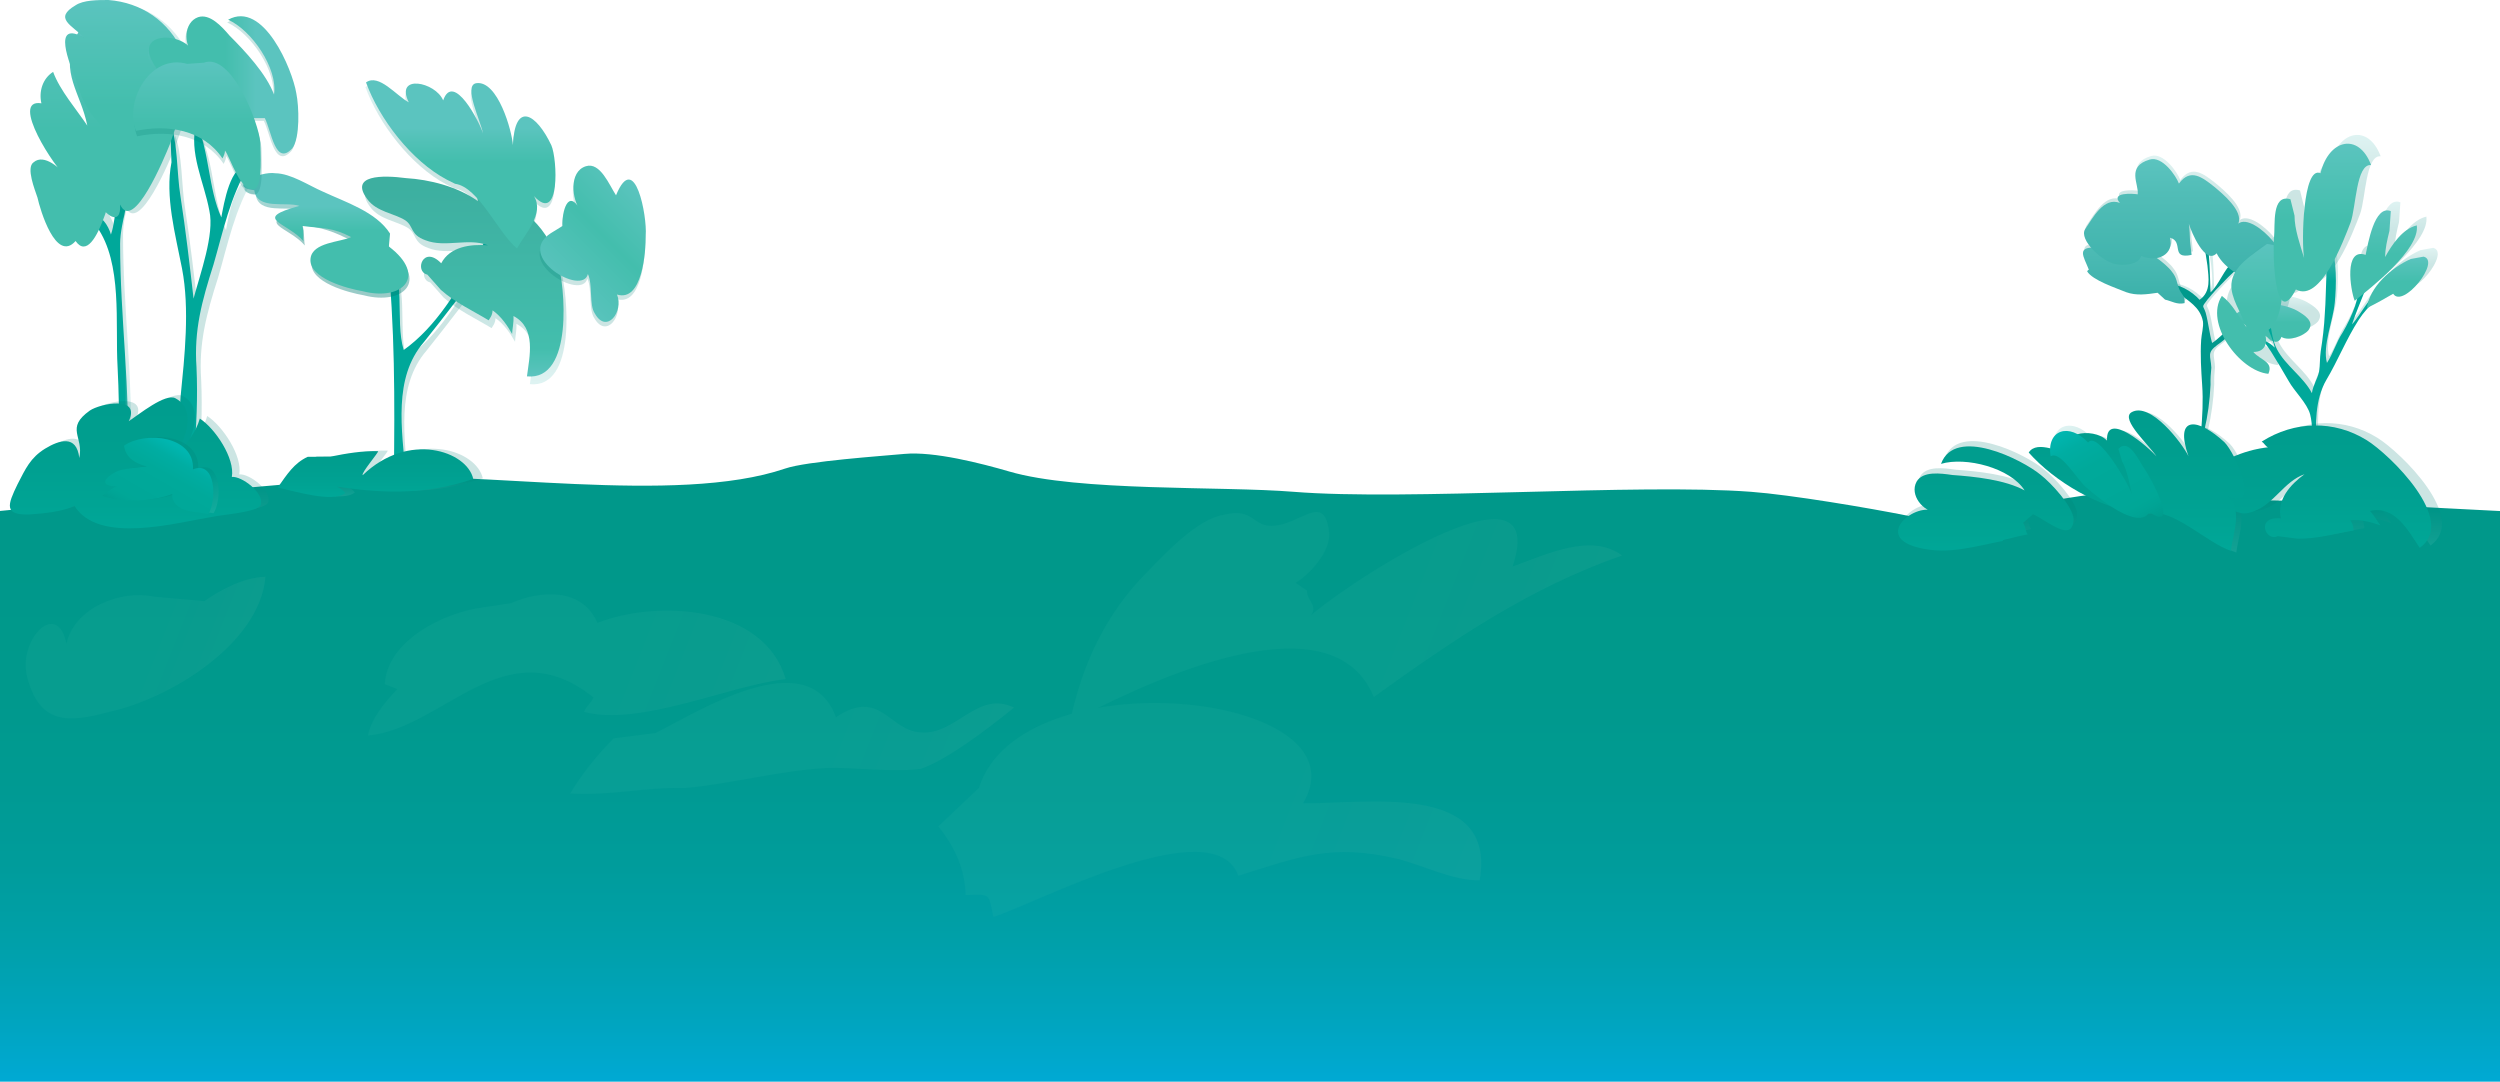 <?xml version="1.0" encoding="utf-8"?>
<!-- Generator: Adobe Illustrator 17.0.0, SVG Export Plug-In . SVG Version: 6.00 Build 0)  -->
<!DOCTYPE svg PUBLIC "-//W3C//DTD SVG 1.1//EN" "http://www.w3.org/Graphics/SVG/1.1/DTD/svg11.dtd">
<svg version="1.1" id="Layer_1" xmlns="http://www.w3.org/2000/svg" xmlns:xlink="http://www.w3.org/1999/xlink" x="0px" y="0px"
	 width="1280px" height="553.8px" viewBox="0 0 1280 553.8" enable-background="new 0 0 1280 553.8" xml:space="preserve">
<g>
	<g opacity="0.2">
		
			<linearGradient id="SVGID_1_" gradientUnits="userSpaceOnUse" x1="-707.864" y1="1423.476" x2="-549.868" y2="1423.476" gradientTransform="matrix(0.955 -0.296 0.296 0.955 422.206 -1324.946)">
			<stop  offset="0.615" style="stop-color:#007C74"/>
			<stop  offset="0.695" style="stop-color:#00867F"/>
			<stop  offset="0.852" style="stop-color:#34A39C"/>
			<stop  offset="1" style="stop-color:#5BC4BF"/>
		</linearGradient>
		<path fill="url(#SVGID_1_)" d="M199.6,133.4c8.1,75.3-0.5,154,4.9,229.2c9.6-6.6,6.7-47.7,6.4-60.1c0.6-18.1-0.6-36.5-1.8-54.9
			c-1.9-23.5-6.5-49.8,9.3-68.1c22.5-28.4,48.8-61.6,61.2-96.8c0.6-1.1,1.9-2.4,2.5-3.5c-29.3,29.6-41.1,80.7-74,104.3
			c-4.8-15.5,2.2-39.1-9.7-51.5"/>
	</g>
	<g>
		
			<linearGradient id="SVGID_2_" gradientUnits="userSpaceOnUse" x1="-707.931" y1="1418.898" x2="-549.935" y2="1418.898" gradientTransform="matrix(0.955 -0.296 0.296 0.955 422.206 -1324.946)">
			<stop  offset="0.866" style="stop-color:#00A89A"/>
			<stop  offset="0.928" style="stop-color:#2FB2A7"/>
			<stop  offset="1" style="stop-color:#5BC4BF"/>
		</linearGradient>
		<path fill="url(#SVGID_2_)" d="M198.2,129.1c8.1,75.3-0.5,154,4.9,229.2c9.6-6.6,6.7-47.7,6.4-60.1c0.6-18.1-0.6-36.5-1.8-54.9
			c-1.9-23.5-6.5-49.8,9.3-68.1c22.5-28.4,48.8-61.6,61.2-96.8c0.6-1.1,1.9-2.4,2.5-3.5c-29.3,29.6-41.1,80.7-74,104.3
			c-4.8-15.5,2.2-39.1-9.7-51.5"/>
	</g>
	<g opacity="0.2">
		
			<linearGradient id="SVGID_3_" gradientUnits="userSpaceOnUse" x1="-595.948" y1="1301.306" x2="-626.274" y2="1399.062" gradientTransform="matrix(0.955 -0.296 0.296 0.955 422.206 -1324.946)">
			<stop  offset="0.615" style="stop-color:#007C74"/>
			<stop  offset="0.695" style="stop-color:#00867F"/>
			<stop  offset="0.852" style="stop-color:#34A39C"/>
			<stop  offset="1" style="stop-color:#5BC4BF"/>
		</linearGradient>
		<path fill="url(#SVGID_3_)" d="M227.2,152.4c7.4,6.6,16.8,10.9,24.5,15.6c0.6-1.1,1.9-2.4,2-5.1c4.5,3.1,7.9,8.3,10,12.1
			c0.1-2.7,0.9-5.7,0.7-9.2c11.8,6.2,8.2,20.7,6.9,30.9c24,2.4,19.6-46.3,15.6-59.4c-5.8-18.8-21.5-31.8-41.1-34.6
			c0.5,1.6-0.1,2.7,0.4,4.3c-10.4-7.5-24.9-11.1-36.8-11.8c-12.1-1.6-29.1-1.7-19.9,10.7c4.7,6.6,13.9,7.3,19.5,10.9
			c4.5,3.1,2.3,7.3,10.3,10.2c10.2,4,21.9-1.4,32.1,2.6c-9.2-0.7-19.5,0.7-24,9.2c-9.3-9.6-13.9,4.3-7.1,5.8"/>
	</g>
	<g opacity="0.2">
		
			<linearGradient id="SVGID_4_" gradientUnits="userSpaceOnUse" x1="-609.15" y1="1334.048" x2="-583.607" y2="1251.708" gradientTransform="matrix(0.955 -0.296 0.296 0.955 422.206 -1324.946)">
			<stop  offset="0.615" style="stop-color:#007C74"/>
			<stop  offset="0.695" style="stop-color:#00867F"/>
			<stop  offset="0.852" style="stop-color:#34A39C"/>
			<stop  offset="1" style="stop-color:#5BC4BF"/>
		</linearGradient>
		<path fill="url(#SVGID_4_)" d="M228.5,94.4c-18.2-9.6-34.7-31.3-41.4-49.8c6.6-4.7,15.5,6.8,21.9,10.2c-7.3-14.7,13.7-10.5,17.6-1
			c5.2-15,18.7,11.2,20.4,16.9c-1-6-10.3-24.5-3.5-25.7c11.1-1.7,18.4,24.7,18.8,31.7c1-22.7,12-16.2,19.7,0.1
			c3.1,7.1,4.6,40.6-8.9,26c5.5,9-4.7,19.4-8.7,26.8c-9.6-7.8-19.6-31.5-31.7-33.1"/>
	</g>
	<g opacity="0.4">
		<linearGradient id="SVGID_5_" gradientUnits="userSpaceOnUse" x1="167.425" y1="152.481" x2="167.425" y2="90.787">
			<stop  offset="0.615" style="stop-color:#007C74"/>
			<stop  offset="0.695" style="stop-color:#00867F"/>
			<stop  offset="0.852" style="stop-color:#34A39C"/>
			<stop  offset="1" style="stop-color:#5BC4BF"/>
		</linearGradient>
		<path fill="url(#SVGID_5_)" d="M197.5,119.5c-7.1-11.2-20-13.8-31.5-19.2c-7.2-3.1-16.3-9.3-24.4-9.4c-7.5-1.2-25.5,7-10.7,8.7
			c1.4,10.3,16.1,5.7,23.1,8c-24.7,6.8-6.4,8.2,2.1,18.1c-0.5-1.6-0.2-7.1-1.2-10.4c10.2,1.3,15.9,3.1,25.5,8.2
			c-5.5,2.6-19.8,2.6-20.8,10.9c-1.3,10.2,19.1,15.5,26.7,16.8c20.4,5.3,33.4-7.7,13.4-22.9"/>
	</g>
	<g>
		
			<linearGradient id="SVGID_6_" gradientUnits="userSpaceOnUse" x1="-681.02" y1="1333.236" x2="-662.742" y2="1274.313" gradientTransform="matrix(0.955 -0.296 0.296 0.955 422.206 -1324.946)">
			<stop  offset="0.513" style="stop-color:#43BEAD"/>
			<stop  offset="0.651" style="stop-color:#53C2B8"/>
			<stop  offset="0.714" style="stop-color:#5BC4BF"/>
		</linearGradient>
		<path fill="url(#SVGID_6_)" d="M199.7,119.6c-7.1-11.2-22.9-16.1-34.4-21.5c-7.2-3.1-16.3-9.3-24.4-9.4c-7.5-1.2-25.5,7-10.7,8.7
			c1.4,10.3,16.1,5.7,23.1,8c-24.7,6.8-6.4,8.2,2.1,18.1c-0.5-1.6,0.4-4.6-0.6-7.8c10.2,1.3,15.4,0.6,25,5.7
			c-5.5,2.6-19.8,2.6-20.8,10.9c-1.3,10.2,19.1,15.5,26.7,16.8c20.4,5.3,33.4-7.7,13.4-22.9"/>
	</g>
	<g>
		
			<linearGradient id="SVGID_7_" gradientUnits="userSpaceOnUse" x1="-596.271" y1="1297.084" x2="-626.596" y2="1394.84" gradientTransform="matrix(0.955 -0.296 0.296 0.955 422.206 -1324.946)">
			<stop  offset="4.061703e-02" style="stop-color:#3DAFA0"/>
			<stop  offset="0.86" style="stop-color:#43BEAD"/>
			<stop  offset="0.956" style="stop-color:#53C2B8"/>
			<stop  offset="1" style="stop-color:#5BC4BF"/>
		</linearGradient>
		<path fill="url(#SVGID_7_)" d="M225.7,148.4c7.4,6.6,16.8,10.9,24.5,15.6c0.6-1.1,1.9-2.4,2-5.1c4.5,3.1,7.9,8.3,10,12.1
			c0.1-2.7,0.9-5.7,0.7-9.2c11.8,6.2,8.2,20.7,6.9,30.9c24,2.4,19.6-46.3,15.6-59.4c-5.8-18.8-21.5-31.8-41.1-34.6
			c0.5,1.6-0.1,2.7,0.4,4.3c-10.4-7.5-24.9-11.1-36.8-11.8c-12.1-1.6-29.1-1.7-19.9,10.7c4.7,6.6,13.9,7.3,19.5,10.9
			c4.5,3.1,2.3,7.3,10.3,10.2c10.2,4,21.9-1.4,32.1,2.6c-9.2-0.7-19.5,0.7-24,9.2c-9.3-9.6-13.9,4.3-7.1,5.8"/>
	</g>
	<g>
		
			<linearGradient id="SVGID_8_" gradientUnits="userSpaceOnUse" x1="-608.223" y1="1331.894" x2="-582.68" y2="1249.554" gradientTransform="matrix(0.955 -0.296 0.296 0.955 422.206 -1324.946)">
			<stop  offset="0.513" style="stop-color:#43BEAD"/>
			<stop  offset="0.651" style="stop-color:#53C2B8"/>
			<stop  offset="0.714" style="stop-color:#5BC4BF"/>
		</linearGradient>
		<path fill="url(#SVGID_8_)" d="M228.8,92c-18.2-9.6-34.7-31.3-41.4-49.8c6.6-4.7,15.5,6.8,21.9,10.2c-7.3-14.7,13.7-10.5,17.6-1
			c5.2-15,18.7,11.2,20.4,16.9c-1-6-10.3-24.5-3.5-25.7c11.1-1.7,18.4,24.7,18.8,31.7c1-22.7,12-16.2,19.7,0.1
			c3.1,7.1,4.6,40.6-8.9,26c5.5,9-4.7,19.4-8.7,26.8c-9.6-7.8-19.6-31.5-31.7-33.1"/>
	</g>
	<g opacity="0.2">
		
			<linearGradient id="SVGID_9_" gradientUnits="userSpaceOnUse" x1="-555.657" y1="1389.908" x2="-531.954" y2="1313.5" gradientTransform="matrix(0.955 -0.296 0.296 0.955 422.206 -1324.946)">
			<stop  offset="0.615" style="stop-color:#007C74"/>
			<stop  offset="0.695" style="stop-color:#00867F"/>
			<stop  offset="0.852" style="stop-color:#34A39C"/>
			<stop  offset="1" style="stop-color:#5BC4BF"/>
		</linearGradient>
		<path fill="url(#SVGID_9_)" d="M287.7,118c-0.4-7,2.8-19.7,9.1-8.2c-4.2-5-6.1-19.6,2.9-22.4c7.3-2.3,12,9.7,15.4,14.9
			c9.7-23.6,16,11.1,15.2,20.3c0.1,8.9-1.8,34.5-14.7,30.5c3.6,8.7-5.3,20.4-11.3,9.8c-3.1-4.4-1-14.9-3.6-20.3
			c-2.7,11.6-37.6-8.9-19-20.9"/>
	</g>
	<g>
		
			<linearGradient id="SVGID_10_" gradientUnits="userSpaceOnUse" x1="-564.418" y1="1362.378" x2="-509.577" y2="1333.506" gradientTransform="matrix(0.955 -0.296 0.296 0.955 422.206 -1324.946)">
			<stop  offset="0" style="stop-color:#58C3BC"/>
			<stop  offset="0.513" style="stop-color:#43BEAD"/>
			<stop  offset="0.847" style="stop-color:#53C2B8"/>
			<stop  offset="1" style="stop-color:#5BC4BF"/>
		</linearGradient>
		<path fill="url(#SVGID_10_)" d="M288,115.7c-0.4-7,2.8-19.7,9.1-8.2c-4.2-5-6.1-19.6,2.9-22.4c7.3-2.3,12,9.7,15.4,14.9
			c9.7-23.6,16,11.1,15.2,20.3c0.1,8.9-1.8,34.5-14.7,30.5c3.6,8.7-5.3,20.4-11.3,9.8c-3.1-4.4-1-14.9-3.6-20.3
			c-2.7,11.6-37.6-8.9-19-20.9"/>
	</g>
</g>
<g>
	<g opacity="0.2">
		<linearGradient id="SVGID_11_" gradientUnits="userSpaceOnUse" x1="50.308" y1="202.024" x2="67.734" y2="202.024">
			<stop  offset="0.615" style="stop-color:#007C74"/>
			<stop  offset="0.695" style="stop-color:#00867F"/>
			<stop  offset="0.852" style="stop-color:#34A39C"/>
			<stop  offset="1" style="stop-color:#5BC4BF"/>
		</linearGradient>
		<path fill="url(#SVGID_11_)" d="M51,111.3c13.4,18.8,9.4,49.7,10.7,71.9c1.3,24.9,0.7,48.4-0.7,73.2c-1.3,18.8-8.1,47,1.3,64.5
			c-2.7-28.2,3.4-59.1,4.7-87.3c1.3-38.3-4-75.9-4-113.5c0-11.4,6.7-26.9,4-36.9c-6.7,6-5.4,22.8-8.7,32.2
			c-1.3-4.7-5.4-10.7-8.1-8.1"/>
	</g>
	<g>
		<linearGradient id="SVGID_12_" gradientUnits="userSpaceOnUse" x1="48.817" y1="206.684" x2="66.242" y2="206.684">
			<stop  offset="0.866" style="stop-color:#00A89A"/>
			<stop  offset="0.928" style="stop-color:#2FB2A7"/>
			<stop  offset="1" style="stop-color:#5BC4BF"/>
		</linearGradient>
		<path fill="url(#SVGID_12_)" d="M49.5,116c13.4,18.8,9.4,49.7,10.7,71.9c1.3,24.9,0.7,48.4-0.7,73.2c-1.3,18.8-8.1,47,1.3,64.5
			c-2.7-28.2,3.4-59.1,4.7-87.3c1.3-38.3-4-75.9-4-113.5c0-11.4,6.7-26.9,4-36.9c-6.7,6-5.4,22.8-8.7,32.2
			c-1.3-4.7-5.4-10.7-8.1-8.1"/>
	</g>
	<g opacity="0.2">
		<linearGradient id="SVGID_13_" gradientUnits="userSpaceOnUse" x1="87.11" y1="204.167" x2="129.826" y2="204.167">
			<stop  offset="0.615" style="stop-color:#007C74"/>
			<stop  offset="0.695" style="stop-color:#00867F"/>
			<stop  offset="0.852" style="stop-color:#34A39C"/>
			<stop  offset="1" style="stop-color:#5BC4BF"/>
		</linearGradient>
		<path fill="url(#SVGID_13_)" d="M90.2,89.6c-3.4,17.5,2,36.9,5.4,54.4c4,20.8,1.3,45-0.7,65.2c-2,26.9-2,54.4-4.7,81.3
			c-1.3,14.8-5.4,34.3-1.3,49c0-33.6,9.4-66.5,12.8-99.4c1.3-15.4,2-30.2,1.3-45.7c-1.3-18.8,2.7-33.6,8.7-52.4
			c4.7-16.1,8.7-35.6,18.1-50.4c-9.4-2-12.8,19.5-14.1,26.2c-6.7-14.8-6-33.6-12.8-48.4c-4,15.4,4,30.2,6.7,45
			c2.7,12.1-4.7,32.2-8.1,45c-2-17.5-4-34.9-6.7-52.4c-2-12.1-1.3-28.2-5.4-38.3"/>
	</g>
	<g>
		<linearGradient id="SVGID_14_" gradientUnits="userSpaceOnUse" x1="84.684" y1="197.617" x2="127.401" y2="197.617">
			<stop  offset="0.866" style="stop-color:#00A89A"/>
			<stop  offset="0.928" style="stop-color:#2FB2A7"/>
			<stop  offset="1" style="stop-color:#5BC4BF"/>
		</linearGradient>
		<path fill="url(#SVGID_14_)" d="M87.8,83.1c-3.4,17.5,2,36.9,5.4,54.4c4,20.8,1.3,45-0.7,65.2c-2,26.9-2,54.4-4.7,81.3
			c-1.3,14.8-5.4,34.3-1.3,49c0-33.6,9.4-66.5,12.8-99.4c1.3-15.4,2-30.2,1.3-45.7c-1.3-18.8,2.7-33.6,8.7-52.4
			c4.7-16.1,8.7-35.6,18.1-50.4c-9.4-2-12.8,19.5-14.1,26.2c-6.7-14.8-6-33.6-12.8-48.4c-4,15.4,4,30.2,6.7,45
			c2.7,12.1-4.7,32.2-8.1,45c-2-17.5-4-34.9-6.7-52.4c-2-12.1-1.3-28.2-5.4-38.3"/>
	</g>
	<g>
		<linearGradient id="SVGID_15_" gradientUnits="userSpaceOnUse" x1="39.849" y1="126.233" x2="39.849" y2="9.563">
			<stop  offset="0.513" style="stop-color:#43BEAD"/>
			<stop  offset="0.847" style="stop-color:#53C2B8"/>
			<stop  offset="1" style="stop-color:#5BC4BF"/>
		</linearGradient>
		<path fill="url(#SVGID_15_)" d="M64.3,22C57.5,9.2,46.1,3.2,38.7,19.3c-8.1,18.1,2.7,28.2,6,45c-5.4-8.1-14.1-18.1-17.5-27.5
			c-5.4,3.4-7.4,10.1-6,16.1C4.5,50.2,28.7,87.1,34,90.5c-2.7-4-11.4-12.1-16.8-7.4c-4,2.7,0.7,14.1,2,18.1
			c1.3,6,9.4,33.6,19.5,22.2c10.7,15.4,22.2-36.9,22.2-44.3c0.7-15.4-4-36.3,0-50.4"/>
	</g>
	<g opacity="0.2">
		<linearGradient id="SVGID_16_" gradientUnits="userSpaceOnUse" x1="67.516" y1="112.428" x2="67.516" y2="1.157">
			<stop  offset="0.615" style="stop-color:#007C74"/>
			<stop  offset="0.695" style="stop-color:#00867F"/>
			<stop  offset="0.852" style="stop-color:#34A39C"/>
			<stop  offset="1" style="stop-color:#5BC4BF"/>
		</linearGradient>
		<path fill="url(#SVGID_16_)" d="M53.5,104.6c2,6,11.4,13.4,10.7,1.3C71,120.7,87.1,81.8,89.8,75c4.7-14.8,13.4-31.6,6.7-47
			C89.1,11.9,75,2.5,58.2,1.2c-5.4,0-12.8,0-16.8,2.7c-11.4,6.7-2,10.1,4.7,16.8c-17.5-10.1-7.4,14.1-4.7,20.8
			c4,14.1,8.1,19.5,18.8,29.6c-12.8,6-5.4,17.5-6,26.9"/>
	</g>
	<g>
		<linearGradient id="SVGID_17_" gradientUnits="userSpaceOnUse" x1="64.773" y1="111.271" x2="64.773" y2="4.174581e-10">
			<stop  offset="0.513" style="stop-color:#43BEAD"/>
			<stop  offset="0.847" style="stop-color:#53C2B8"/>
			<stop  offset="1" style="stop-color:#5BC4BF"/>
		</linearGradient>
		<path fill="url(#SVGID_17_)" d="M50.8,103.4c2,6,11.4,13.4,10.7,1.3c6.7,14.8,22.8-24.2,25.5-30.9c4.7-14.8,13.4-31.6,6.7-47
			C86.4,10.7,72.3,1.3,55.5,0c-5.4,0-12.8,0-16.8,2.7c-11.4,6.7-2,10.1,4.7,16.8C25.9,9.4,36,33.6,38.7,40.3
			c4,14.1,8.1,19.5,18.8,29.6c-12.8,6-5.4,17.5-6,26.9"/>
	</g>
	<g opacity="0.2">
		<linearGradient id="SVGID_18_" gradientUnits="userSpaceOnUse" x1="152.299" y1="44.916" x2="75.694" y2="44.916">
			<stop  offset="0.615" style="stop-color:#007C74"/>
			<stop  offset="0.695" style="stop-color:#00867F"/>
			<stop  offset="0.852" style="stop-color:#34A39C"/>
			<stop  offset="1" style="stop-color:#5BC4BF"/>
		</linearGradient>
		<path fill="url(#SVGID_18_)" d="M115,61.9c4,2,8.1,4,11.4,6c0-2,2-4,2-6c2,0,5.4,0,6.7,0c3.4,6.7,5.4,24.9,14.1,15.4
			c4-5.4,3.4-21.5,2-28.2c-2-12.1-16.8-47.7-34.9-37.6c12.1,5.4,25.5,24.9,23.5,38.3c-4-10.7-14.8-22.2-22.8-30.2
			c-4-4.7-10.1-11.4-16.1-9.4c-7.4,2.7-7.4,14.1-2.7,18.1c-3.4-10.7-33.6-12.1-18.1,8.7c8.7,12.1,21.5,17.5,34.3,24.9"/>
	</g>
	<g>
		<linearGradient id="SVGID_19_" gradientUnits="userSpaceOnUse" x1="76.157" y1="43.488" x2="152.762" y2="43.488">
			<stop  offset="0.513" style="stop-color:#43BEAD"/>
			<stop  offset="0.651" style="stop-color:#53C2B8"/>
			<stop  offset="0.714" style="stop-color:#5BC4BF"/>
		</linearGradient>
		<path fill="url(#SVGID_19_)" d="M115.5,60.5c4,2,8.1,4,11.4,6c0-2,2-4,2-6c2,0,5.4,0,6.7,0c3.4,6.7,5.4,24.9,14.1,15.4
			c4-5.4,3.4-21.5,2-28.2c-2-12.1-16.8-47.7-34.9-37.6c12.1,5.4,25.5,24.9,23.5,38.3c-4-10.7-14.8-22.2-22.8-30.2
			c-4-4.7-10.1-11.4-16.1-9.4C94,11.5,94,22.9,98.7,26.9c-3.4-10.7-33.6-12.1-18.1,8.7c8.7,12.1,21.5,17.5,34.3,24.9"/>
	</g>
	<g opacity="0.2">
		<linearGradient id="SVGID_20_" gradientUnits="userSpaceOnUse" x1="101.506" y1="99.61" x2="101.506" y2="34.329">
			<stop  offset="0.615" style="stop-color:#007C74"/>
			<stop  offset="0.695" style="stop-color:#00867F"/>
			<stop  offset="0.852" style="stop-color:#34A39C"/>
			<stop  offset="1" style="stop-color:#5BC4BF"/>
		</linearGradient>
		<path fill="url(#SVGID_20_)" d="M96.4,35.5c-18.8-5.4-32.2,18.8-26.2,34.3c16.1-3.4,34.3-0.7,44.3,14.1c0.7-1.3,1.3-2.7,1.3-4
			c2.7,3.4,8.1,22.2,15.4,19.5c4-2,2.7-19.5,2.7-23.5c-0.7-10.1-14.8-46.3-28.9-41"/>
	</g>
	<g>
		<linearGradient id="SVGID_21_" gradientUnits="userSpaceOnUse" x1="100.917" y1="96.794" x2="100.917" y2="31.513">
			<stop  offset="0.513" style="stop-color:#43BEAD"/>
			<stop  offset="0.847" style="stop-color:#53C2B8"/>
			<stop  offset="1" style="stop-color:#5BC4BF"/>
		</linearGradient>
		<path fill="url(#SVGID_21_)" d="M95.8,32.7C77,27.4,63.6,51.5,69.6,67c16.1-3.4,34.3-0.7,44.3,14.1c0.7-1.3,1.3-2.7,1.3-4
			c2.7,3.4,8.1,22.2,15.4,19.5c4-2,2.7-19.5,2.7-23.5c-0.7-10.1-14.8-46.3-28.9-41"/>
	</g>
</g>
<linearGradient id="SVGID_22_" gradientUnits="userSpaceOnUse" x1="640" y1="555" x2="640" y2="232.193">
	<stop  offset="0" style="stop-color:#00A9D6"/>
	<stop  offset="7.080512e-03" style="stop-color:#00A9D3"/>
	<stop  offset="0.113" style="stop-color:#00A4BC"/>
	<stop  offset="0.227" style="stop-color:#00A0A9"/>
	<stop  offset="0.348" style="stop-color:#009C9B"/>
	<stop  offset="0.48" style="stop-color:#009A92"/>
	<stop  offset="0.632" style="stop-color:#00998C"/>
	<stop  offset="0.848" style="stop-color:#00988A"/>
</linearGradient>
<path fill="url(#SVGID_22_)" d="M-1,261.7c0,0,133.1-13,185.7-16.9c59.4-4.5,161.2,14.2,217.3-4.9c11.1-3.8,49.4-6.4,61.1-7.5
	c15-1.4,39.2,4.8,53.6,9c35.5,10.4,108.6,7.4,145.6,10.4c58.4,4.7,175.8-4.4,234.2,0c20.3,1.5,60.6,8.3,80.5,12.3
	c33.8,6.8,81.6-15.2,115.8-11c30.9,3.8,84.6,2.4,115.6,4.6c16.3,1.2,72.5,4,72.5,4V555H-1V261.7z"/>
<g>
	<linearGradient id="SVGID_23_" gradientUnits="userSpaceOnUse" x1="41.428" y1="102.577" x2="41.428" y2="102.577">
		<stop  offset="0.513" style="stop-color:#43BEAD"/>
		<stop  offset="0.651" style="stop-color:#53C2B8"/>
		<stop  offset="0.714" style="stop-color:#5BC4BF"/>
	</linearGradient>
	<path fill="url(#SVGID_23_)" d="M41.4,102.6"/>
</g>
<g opacity="0.2">
	<linearGradient id="SVGID_24_" gradientUnits="userSpaceOnUse" x1="1232.564" y1="153.252" x2="1232.564" y2="126.991">
		<stop  offset="0.615" style="stop-color:#007C74"/>
		<stop  offset="0.695" style="stop-color:#00867F"/>
		<stop  offset="0.852" style="stop-color:#34A39C"/>
		<stop  offset="1" style="stop-color:#5BC4BF"/>
	</linearGradient>
	<path fill="url(#SVGID_24_)" d="M1239.2,128.1c-10.1,4.5-21.2,14.5-22.4,25.1c4.5-2.2,9.5-5,13.4-7.3c5,7.8,24.6-16.8,15.6-19"/>
</g>
<g>
	<g opacity="0.2">
		
			<linearGradient id="SVGID_25_" gradientUnits="userSpaceOnUse" x1="273.537" y1="-3800.126" x2="324.614" y2="-3756.78" gradientTransform="matrix(0.647 0.762 -0.762 0.647 -3001.257 2452.498)">
			<stop  offset="0.615" style="stop-color:#007C74"/>
			<stop  offset="0.695" style="stop-color:#00867F"/>
			<stop  offset="0.852" style="stop-color:#34A39C"/>
			<stop  offset="1" style="stop-color:#5BC4BF"/>
		</linearGradient>
		<path fill="url(#SVGID_25_)" d="M93.5,202.7c-5.1-2.7-18.7,8.3-23.9,11.8c6.4-13.5-14.8-9-19.9-5.5c-12.8,9.1-3,13.3-5.4,24.3
			C43,221,34,224.1,26.9,228.4c-7.6,4.7-10,10.3-14.1,18.2c-5.2,10.7-7.1,15.9,6,15.5c6.8-0.4,17.5-1.5,23.1-4.4
			c12.4,19.9,52.1,8.6,70.2,5.7c4.4-1.1,23.9-2.4,25.2-6.2c2-6.1-9.9-14.9-14.8-14.3c1.7-9.5-8.6-24.9-16.4-29.9
			c-2,7.1-6.4,12.6-11.6,17.9C95.6,228.2,106.5,209.6,93.5,202.7z"/>
	</g>
	<g opacity="0.2">
		
			<linearGradient id="SVGID_26_" gradientUnits="userSpaceOnUse" x1="374.695" y1="-3876.97" x2="393.3" y2="-3861.18" gradientTransform="matrix(0.647 0.762 -0.762 0.647 -3001.257 2452.498)">
			<stop  offset="0.615" style="stop-color:#007C74"/>
			<stop  offset="0.695" style="stop-color:#00867F"/>
			<stop  offset="0.852" style="stop-color:#34A39C"/>
			<stop  offset="1" style="stop-color:#5BC4BF"/>
		</linearGradient>
		<path fill="url(#SVGID_26_)" d="M174.1,233.5c8.4-1.7,16.2-3,24.4-2.8c0.4,0.5-8.8,11.2-7.9,12.3c23.4-22.6,53.4-12.4,56.6,1.9
			c-24.9,8.6-49,7.6-75.3,3c4.4-0.1,7.6,1.6,9.8,4.2c-6.2,5.3-27-1.2-34.6-2.8c4.9-6.9,8.3-12.4,15.3-15.7"/>
	</g>
	<g>
		
			<linearGradient id="SVGID_27_" gradientUnits="userSpaceOnUse" x1="272.046" y1="-3796.507" x2="323.124" y2="-3753.161" gradientTransform="matrix(0.647 0.762 -0.762 0.647 -3001.257 2452.498)">
			<stop  offset="0" style="stop-color:#009D8E"/>
			<stop  offset="0.277" style="stop-color:#009E8E"/>
			<stop  offset="0.547" style="stop-color:#00A091"/>
			<stop  offset="0.814" style="stop-color:#00A494"/>
			<stop  offset="1" style="stop-color:#00A798"/>
		</linearGradient>
		<path fill="url(#SVGID_27_)" d="M89.8,203.9c-5.1-2.7-18.7,8.3-23.9,11.8c6.4-13.5-14.8-9-19.9-5.5c-12.8,9.1-3,13.3-5.4,24.3
			c-1.4-12.2-10.4-9.1-17.5-4.8c-7.6,4.7-10,10.3-14.1,18.2c-5.2,10.7-7.1,15.9,6,15.5c6.8-0.4,17.5-1.5,23.1-4.4
			c12.4,19.9,52.1,8.6,70.2,5.7c4.4-1.1,23.9-2.4,25.2-6.2c2-6.1-9.9-14.9-14.8-14.3c1.7-9.5-8.6-24.9-16.4-29.9
			c-2,7.1-6.4,12.6-11.6,17.9C91.9,229.4,102.7,210.8,89.8,203.9z"/>
	</g>
	<g opacity="0.2">
		
			<linearGradient id="SVGID_28_" gradientUnits="userSpaceOnUse" x1="289.144" y1="-3782.154" x2="340.234" y2="-3772.852" gradientTransform="matrix(0.647 0.762 -0.762 0.647 -3001.257 2452.498)">
			<stop  offset="0.615" style="stop-color:#007C74"/>
			<stop  offset="0.695" style="stop-color:#00867F"/>
			<stop  offset="0.852" style="stop-color:#34A39C"/>
			<stop  offset="1" style="stop-color:#5BC4BF"/>
		</linearGradient>
		<path fill="url(#SVGID_28_)" d="M109.3,262.8c4.4-6.4,4.2-27.7-7.8-22.9c0.9-16.9-24-19.9-35.3-12.1c0.9,6.4,6,9.2,11.7,10.6
			c-3.9,0.6-12.7,0.9-16.2,3c-5.6,2.9-8.3,7.1,0.9,7.3c-3,0.7-5.1,3.5-7.6,4.7c9.4,3.7,25.9,3.1,35.9-0.9c-0.5,5.8,5.6,8.7,11.4,9.2
			"/>
	</g>
	<g>
		
			<linearGradient id="SVGID_29_" gradientUnits="userSpaceOnUse" x1="371.728" y1="-3873.015" x2="390.333" y2="-3857.226" gradientTransform="matrix(0.647 0.762 -0.762 0.647 -3001.257 2452.498)">
			<stop  offset="0" style="stop-color:#009D8E"/>
			<stop  offset="0.277" style="stop-color:#009E8E"/>
			<stop  offset="0.547" style="stop-color:#00A091"/>
			<stop  offset="0.814" style="stop-color:#00A494"/>
			<stop  offset="1" style="stop-color:#00A798"/>
		</linearGradient>
		<path fill="url(#SVGID_29_)" d="M169.2,233.8c8.4-1.7,16.2-3,24.4-2.8c0.4,0.5-8.8,11.2-7.9,12.3c23.4-22.6,53.4-12.4,56.6,1.9
			c-24.9,8.6-49,7.6-75.3,3c4.4-0.1,7.6,1.6,9.8,4.2c-6.2,5.3-27-1.2-34.6-2.8c4.9-6.9,8.3-12.4,15.3-15.7"/>
	</g>
	<g>
		
			<linearGradient id="SVGID_30_" gradientUnits="userSpaceOnUse" x1="322.339" y1="-3758.876" x2="307.952" y2="-3799.099" gradientTransform="matrix(0.647 0.762 -0.762 0.647 -3001.257 2452.498)">
			<stop  offset="0" style="stop-color:#009D8E"/>
			<stop  offset="4.585733e-02" style="stop-color:#00A091"/>
			<stop  offset="0.109" style="stop-color:#00A495"/>
			<stop  offset="0.174" style="stop-color:#00A797"/>
			<stop  offset="0.241" style="stop-color:#00A798"/>
			<stop  offset="0.628" style="stop-color:#00A99A"/>
			<stop  offset="0.831" style="stop-color:#00ADA2"/>
			<stop  offset="0.985" style="stop-color:#00B6B0"/>
		</linearGradient>
		<path fill="url(#SVGID_30_)" d="M106.6,263.2c4.4-6.4,4.2-27.7-7.8-22.9c0.9-16.9-24-19.9-35.3-12.1c0.9,6.4,6,9.2,11.7,10.6
			c-3.9,0.6-12.7,0.9-16.2,3c-5.6,2.9-8.3,7.1,0.9,7.3c-3,0.7-5.1,3.5-7.6,4.7c9.4,3.7,25.9,3.1,35.9-0.9c-0.5,5.8,5.6,8.7,11.4,9.2
			"/>
	</g>
</g>
<g>
	<g opacity="0.2">
		
			<linearGradient id="SVGID_31_" gradientUnits="userSpaceOnUse" x1="712.024" y1="1011.97" x2="731.538" y2="882.407" gradientTransform="matrix(0.989 -0.149 0.149 0.989 279.958 -649.674)">
			<stop  offset="0.615" style="stop-color:#007C74"/>
			<stop  offset="0.695" style="stop-color:#00867F"/>
			<stop  offset="0.852" style="stop-color:#34A39C"/>
			<stop  offset="1" style="stop-color:#5BC4BF"/>
		</linearGradient>
		<path fill="url(#SVGID_31_)" d="M1116.9,149.3c5.4,4.5,11.4,7.3,12.9,14.8c0.4,2.9-0.7,6.4-0.9,9.5c-0.5,7.8,0,15.4,0.5,23
			c0.6,8.3,0.1,16.3-0.6,24.8c-0.3,2.4-3.7,23.9-1.5,23.6c0,0.3,1-0.3,1-0.3c0.4-8.4,0.5-15.9,2.2-24.5c1.8-8,2.8-15.2,3.2-23.6
			c-0.1-3,0.1-5.7,0.4-8.7c-0.3-6.3-2.5-7.6,3.2-11.8c8.2-5.6,13.9-14.1,21.7-20c-3.9-1.4-19.6,16.3-24.5,19.1
			c-1.4-4.8-1.9-10.4-3.3-15.5c-1.3-4.1-2.4-2.3,1-6.8c2.8-3.4,5.7-6.5,8.9-9.7c2-2.3,5.3-4.8,7-7.1c2.4-4,1.3-4.9-3-2.2
			c-4.2,3-7,11.4-11.4,15.4c-0.3-6.3-0.3-13-0.9-19.6c-0.7-6.9,1.3-11.2-5-15.6c-0.2,3.4,2,6.7,2.6,10.3s1.1,7.2,1.7,11.1
			c0.6,6.3,2,13.4-4,17.6c-4-4.4-11-8.7-17.2-7.8c0.1,0.7,0.8,0.9,0.8,0.6"/>
	</g>
	<g opacity="0.2">
		
			<linearGradient id="SVGID_32_" gradientUnits="userSpaceOnUse" x1="684.591" y1="915.433" x2="691.276" y2="871.046" gradientTransform="matrix(0.989 -0.149 0.149 0.989 279.958 -649.674)">
			<stop  offset="0.615" style="stop-color:#007C74"/>
			<stop  offset="0.695" style="stop-color:#00867F"/>
			<stop  offset="0.852" style="stop-color:#34A39C"/>
			<stop  offset="1" style="stop-color:#5BC4BF"/>
		</linearGradient>
		<path fill="url(#SVGID_32_)" d="M1105.4,148.1c-5.6,0.8-10.8,1.6-16.1-0.3c-5.3-2.2-17.3-6.1-20-10.7c0.3-0.4,0.6-0.8,0.9-0.8
			c-2.7-6.9-6.8-12,4.3-11.3c0.3-4.4-4.4-20,5.3-15.5c4.7,2.3,13.7,11,13.9,16.6c4-2.3,16.5,7.5,19,11.2c2.5,3,2.5,5.6,3.7,8.8
			c1.1,2.8,3.2,3.5,2.8,7.3c-3.9,0.9-6.5-1-10-1.8"/>
	</g>
	<g opacity="0.2">
		
			<linearGradient id="SVGID_33_" gradientUnits="userSpaceOnUse" x1="711.122" y1="914.71" x2="721.436" y2="846.23" gradientTransform="matrix(0.989 -0.149 0.149 0.989 279.958 -649.674)">
			<stop  offset="0.615" style="stop-color:#007C74"/>
			<stop  offset="0.695" style="stop-color:#00867F"/>
			<stop  offset="0.852" style="stop-color:#34A39C"/>
			<stop  offset="1" style="stop-color:#5BC4BF"/>
		</linearGradient>
		<path fill="url(#SVGID_33_)" d="M1122.8,128.7c-11.2,2.4-3.7-6.9-11.1-8.8c2.4,8.6-6.7,13-14.7,9.3c-1.2,4.7-9.3,5.1-13.2,4.2
			c-6.9-1.2-18.9-12.6-15.5-17.9c4-5.8,9.5-16.6,17.8-13.4c-5-5.6,6.8-4.8,9.1-4.4c0.7-5.3-6-14.2,6.1-17.8c6.5-2,13.6,8.4,15,12.3
			c5.9-8,11.9-3.3,18.2,1.7c3.8,3.2,15,12.3,12.2,18.8c8-6.4,33.2,21.9,21.1,28.3c1.8,2.3,1.6,5.4-1.1,7.3c-3.4,2-5.8-1.4-8.7-3.2
			c-8.3-5.1-17.7-8.2-22.4-17.2c-5.8,6.1-12.9-10.8-14.2-15.1c0.4,2.9,0.5,5.9,0.6,8.9"/>
	</g>
	<g>
		
			<linearGradient id="SVGID_34_" gradientUnits="userSpaceOnUse" x1="710.161" y1="1012.126" x2="729.675" y2="882.563" gradientTransform="matrix(0.989 -0.149 0.149 0.989 279.958 -649.674)">
			<stop  offset="0.866" style="stop-color:#00998C"/>
			<stop  offset="0.915" style="stop-color:#23A59A"/>
			<stop  offset="1" style="stop-color:#5BC4BF"/>
		</linearGradient>
		<path fill="url(#SVGID_34_)" d="M1115,149.7c5.4,4.5,11.4,7.3,12.9,14.8c0.4,2.9-0.7,6.4-0.9,9.5c-0.5,7.8,0,15.4,0.5,23
			c0.6,8.3,0.1,16.3-0.6,24.8c-0.3,2.4-3.7,23.9-1.5,23.6c0,0.3,1-0.3,1-0.3c0.4-8.4,0.5-15.9,2.2-24.5c1.8-8,2.8-15.2,3.2-23.6
			c-0.1-3,0.1-5.7,0.4-8.7c-0.3-6.3-2.5-7.6,3.2-11.8c8.2-5.6,13.9-14.1,21.7-20c-3.9-1.4-19.6,16.3-24.5,19.1
			c-1.4-4.8-1.9-10.4-3.3-15.5c-1.3-4.1-2.4-2.3,1-6.8c2.8-3.4,5.7-6.5,8.9-9.7c2-2.3,5.3-4.8,7-7.1c2.4-4,1.3-4.9-3-2.2
			c-4.2,3-7,11.4-11.4,15.4c-0.3-6.3-0.3-13-0.9-19.6c-0.7-6.9,1.3-11.2-5-15.6c-0.2,3.4,2,6.7,2.6,10.3c0.5,3.6,1.1,7.2,1.7,11.1
			c0.6,6.3,2,13.4-4,17.6c-4-4.4-11-8.7-17.2-7.8c0.1,0.7,0.8,0.9,0.8,0.6"/>
	</g>
	<g>
		
			<linearGradient id="SVGID_35_" gradientUnits="userSpaceOnUse" x1="683.625" y1="917.168" x2="690.31" y2="872.781" gradientTransform="matrix(0.989 -0.149 0.149 0.989 279.958 -649.674)">
			<stop  offset="0" style="stop-color:#39B0A9"/>
			<stop  offset="0.75" style="stop-color:#51BDB7"/>
			<stop  offset="1" style="stop-color:#5BC4BF"/>
		</linearGradient>
		<path fill="url(#SVGID_35_)" d="M1104.7,149.9c-5.6,0.8-10.8,1.6-16.1-0.3c-5.3-2.2-17.3-6.1-20-10.7c0.3-0.4,0.6-0.8,0.9-0.8
			c-2.7-6.9-6.8-12,4.3-11.3c0.3-4.4-4.4-20,5.3-15.5c4.7,2.3,13.7,11,13.9,16.6c4-2.3,16.5,7.5,19,11.2c2.5,3,2.5,5.6,3.7,8.8
			c1.1,2.8,3.2,3.5,2.8,7.3c-3.9,0.9-6.5-1-10-1.8"/>
	</g>
	<g>
		
			<linearGradient id="SVGID_36_" gradientUnits="userSpaceOnUse" x1="710.156" y1="916.445" x2="720.47" y2="847.965" gradientTransform="matrix(0.989 -0.149 0.149 0.989 279.958 -649.674)">
			<stop  offset="0" style="stop-color:#39B0A9"/>
			<stop  offset="0.75" style="stop-color:#51BDB7"/>
			<stop  offset="1" style="stop-color:#5BC4BF"/>
		</linearGradient>
		<path fill="url(#SVGID_36_)" d="M1122.1,130.5c-11.2,2.4-3.7-6.9-11.1-8.8c2.4,8.6-6.7,13-14.7,9.3c-1.2,4.7-9.3,5.1-13.2,4.2
			c-6.9-1.2-18.9-12.6-15.5-17.9c4-5.8,9.5-16.6,17.8-13.4c-5-5.6,6.8-4.8,9.1-4.4c0.7-5.3-6-14.2,6.1-17.8c6.5-2,13.6,8.4,15,12.3
			c5.9-8,11.9-3.3,18.2,1.7c3.8,3.2,15,12.3,12.2,18.8c8-6.4,33.2,21.9,21.1,28.3c1.8,2.3,1.6,5.4-1.1,7.3c-3.4,2-5.8-1.4-8.7-3.2
			c-8.3-5.1-17.7-8.2-22.4-17.2c-5.8,6.1-12.9-10.8-14.2-15.1c0.4,2.9,0.5,5.9,0.6,8.9"/>
	</g>
</g>
<g>
	<g opacity="0.2">
		
			<linearGradient id="SVGID_37_" gradientUnits="userSpaceOnUse" x1="756.573" y1="943.394" x2="759.461" y2="924.22" gradientTransform="matrix(0.989 -0.149 0.149 0.989 279.958 -649.674)">
			<stop  offset="0.615" style="stop-color:#007C74"/>
			<stop  offset="0.695" style="stop-color:#00867F"/>
			<stop  offset="0.852" style="stop-color:#34A39C"/>
			<stop  offset="1" style="stop-color:#5BC4BF"/>
		</linearGradient>
		<path fill="url(#SVGID_37_)" d="M1165.7,168.1c2.4,2.6,5.9,3.8,7.3-0.1c3.7,2.4,11.3-0.4,13.8-3.4c3.3-4.5-1.8-7.7-5.9-10.1
			c-9.4-4.9-23.4-4.5-31.7,2.1c2.2,3.3,4.9,5.9,9.4,6.9"/>
	</g>
	<g opacity="0.2">
		<linearGradient id="SVGID_38_" gradientUnits="userSpaceOnUse" x1="1191.995" y1="264.842" x2="1191.995" y2="121.502">
			<stop  offset="0.615" style="stop-color:#007C74"/>
			<stop  offset="0.695" style="stop-color:#00867F"/>
			<stop  offset="0.852" style="stop-color:#34A39C"/>
			<stop  offset="1" style="stop-color:#5BC4BF"/>
		</linearGradient>
		<path fill="url(#SVGID_38_)" d="M1163.8,176.6c3.2,5.1,6.2,10.2,9.1,15.2c2.9,5.3,9.4,11.2,11,17.1c1.3,5.1,1.1,12,1.3,17.4
			c0.5,8.3,1.3,16.6,1.6,24.9c0,4.5,0,9.1,0,13.6c3.5-2.4,1.3-13.4,1.1-17.7c0-7.2-0.5-14.4-0.8-21.7c-0.5-11.2-0.8-24.1,5.1-34.2
			c5.9-9.9,10.2-20.9,16.6-30.8c4.8-7.5,11.5-12,16.8-18.7c-7.2-1.1-15.8,16.6-20.3,21.1c3.7-11,9.1-21.7,12-32.9
			c-6.2,0.8-8.6,18.5-10.4,23.5c-1.6,4.5-4,9.6-6.4,13.6c-3.2,4.8-4.8,10.7-8,15.5c-2.4-8.8,3.2-21.7,4-30.8c0.8-8,1.3-23-2.4-30.5
			c-2.4,4-1.9,12.3-1.9,16.8c-0.3,6.4-0.3,12.8-0.8,19.3c-0.3,6.4-1.1,13.1-2.1,19.3c-0.5,3.5-0.3,7-0.8,10.2
			c-0.8,4-3.2,7.2-3.7,11.2c-4.3-8.3-13.6-14.2-17.9-22.5c-4.3-8.3-2.7-20.3-7.8-28.6c-2.7,8,5.1,20.3,6.7,27.8
			c-1.6-1.6-3.5-2.9-5.6-3.7c0.3,0.8,0.5,1.1,0.8,1.6"/>
	</g>
	<g opacity="0.2">
		<linearGradient id="SVGID_39_" gradientUnits="userSpaceOnUse" x1="1156.894" y1="186.869" x2="1156.894" y2="120.371">
			<stop  offset="0.615" style="stop-color:#007C74"/>
			<stop  offset="0.695" style="stop-color:#00867F"/>
			<stop  offset="0.852" style="stop-color:#34A39C"/>
			<stop  offset="1" style="stop-color:#5BC4BF"/>
		</linearGradient>
		<path fill="url(#SVGID_39_)" d="M1165.6,120.4c-7.7,5.6-17.4,11.4-18.2,20.3c-0.6,7.2,4.9,14.7,7.7,22.4
			c-4.2-5.6-7-11.9-12.6-16.1c-9.1,14,9.1,38.5,23.8,39.9c2.8-6.3-4.2-7-7.7-11.2c6.3,0,7.7-4.9,5.6-10.5
			c11.9-2.1,11.2-38.5,5.6-44.1"/>
	</g>
	<g opacity="0.2">
		<linearGradient id="SVGID_40_" gradientUnits="userSpaceOnUse" x1="1193.923" y1="149.982" x2="1193.923" y2="69.12">
			<stop  offset="0.615" style="stop-color:#007C74"/>
			<stop  offset="0.695" style="stop-color:#00867F"/>
			<stop  offset="0.852" style="stop-color:#34A39C"/>
			<stop  offset="1" style="stop-color:#5BC4BF"/>
		</linearGradient>
		<path fill="url(#SVGID_40_)" d="M1177.6,97.5c-9.8-2.8-7.7,13.3-8.4,19.6c-0.7,7,0,48.3,11.2,26.6c12.6,7,24.5-25.2,28-34.3
			c2.8-7.7,2.8-30.1,10.5-29.4c-6.3-16.8-21.7-13.3-25.9,4.2c-9.1-4.2-9.8,35.7-8.4,43.4c-2.1-7-4.9-14.7-4.9-21.7"/>
	</g>
	<g opacity="0.2">
		<linearGradient id="SVGID_41_" gradientUnits="userSpaceOnUse" x1="1225.388" y1="149.449" x2="1225.388" y2="103.257">
			<stop  offset="0.615" style="stop-color:#007C74"/>
			<stop  offset="0.695" style="stop-color:#00867F"/>
			<stop  offset="0.852" style="stop-color:#34A39C"/>
			<stop  offset="1" style="stop-color:#5BC4BF"/>
		</linearGradient>
		<path fill="url(#SVGID_41_)" d="M1229,103.6c-8.4-3.4-11.7,16.8-12.9,22.4c-11.2-3.9-7.8,17.9-5.6,23.5
			c8.4-6.7,33.5-26.3,31.8-38.6c-7.3,1.7-12.9,10.1-16.2,16.2c0-4.5,1.1-8.9,2.2-13.4"/>
	</g>
	<g>
		
			<linearGradient id="SVGID_42_" gradientUnits="userSpaceOnUse" x1="751.061" y1="947.1" x2="753.949" y2="927.926" gradientTransform="matrix(0.989 -0.149 0.149 0.989 279.958 -649.674)">
			<stop  offset="0.513" style="stop-color:#43BEAD"/>
			<stop  offset="0.847" style="stop-color:#53C2B8"/>
			<stop  offset="1" style="stop-color:#5BC4BF"/>
		</linearGradient>
		<path fill="url(#SVGID_42_)" d="M1160.8,172.6c2.4,2.6,5.9,3.8,7.3-0.1c3.7,2.4,11.3-0.4,13.8-3.4c3.3-4.5-1.8-7.7-5.9-10.1
			c-9.4-4.9-23.4-4.5-31.7,2.1c2.2,3.3,4.9,5.9,9.4,6.9"/>
	</g>
	<g>
		<linearGradient id="SVGID_43_" gradientUnits="userSpaceOnUse" x1="1190.892" y1="268.125" x2="1190.892" y2="124.784">
			<stop  offset="0.866" style="stop-color:#00A89A"/>
			<stop  offset="0.928" style="stop-color:#2FB2A7"/>
			<stop  offset="1" style="stop-color:#5BC4BF"/>
		</linearGradient>
		<path fill="url(#SVGID_43_)" d="M1162.7,179.9c3.2,5.1,6.2,10.2,9.1,15.2c2.9,5.3,9.4,11.2,11,17.1c1.3,5.1,1.1,12,1.3,17.4
			c0.5,8.3,1.3,16.6,1.6,24.9c0,4.5,0,9.1,0,13.6c3.5-2.4,1.3-13.4,1.1-17.7c0-7.2-0.5-14.4-0.8-21.7c-0.5-11.2-0.8-24.1,5.1-34.2
			c5.9-9.9,10.2-20.9,16.6-30.8c4.8-7.5,11.5-12,16.8-18.7c-7.2-1.1-15.8,16.6-20.3,21.1c3.7-11,9.1-21.7,12-32.9
			c-6.2,0.8-8.6,18.5-10.4,23.5c-1.6,4.5-4,9.6-6.4,13.6c-3.2,4.8-4.8,10.7-8,15.5c-2.4-8.8,3.2-21.7,4-30.8c0.8-8,1.3-23-2.4-30.5
			c-2.4,4-1.9,12.3-1.9,16.8c-0.3,6.4-0.3,12.8-0.8,19.3c-0.3,6.4-1.1,13.1-2.1,19.3c-0.5,3.5-0.3,7-0.8,10.2
			c-0.8,4-3.2,7.2-3.7,11.2c-4.3-8.3-13.6-14.2-17.9-22.5s-2.7-20.3-7.8-28.6c-2.7,8,5.1,20.3,6.7,27.8c-1.6-1.6-3.5-2.9-5.6-3.7
			c0.3,0.8,0.5,1.1,0.8,1.6"/>
	</g>
	<g>
		<linearGradient id="SVGID_44_" gradientUnits="userSpaceOnUse" x1="1151.996" y1="191.354" x2="1151.996" y2="124.856">
			<stop  offset="0.513" style="stop-color:#43BEAD"/>
			<stop  offset="0.847" style="stop-color:#53C2B8"/>
			<stop  offset="1" style="stop-color:#5BC4BF"/>
		</linearGradient>
		<path fill="url(#SVGID_44_)" d="M1160.7,124.9c-7.7,5.6-17.4,11.4-18.2,20.3c-0.6,7.2,4.9,14.7,7.7,22.4
			c-4.2-5.6-7-11.9-12.6-16.1c-9.1,14,9.1,38.5,23.8,39.9c2.8-6.3-4.2-7-7.7-11.2c6.3,0,7.7-4.9,5.6-10.5
			c11.9-2.1,11.2-38.5,5.6-44.1"/>
	</g>
	<g>
		<linearGradient id="SVGID_45_" gradientUnits="userSpaceOnUse" x1="1189.024" y1="154.467" x2="1189.024" y2="73.605">
			<stop  offset="0.513" style="stop-color:#43BEAD"/>
			<stop  offset="0.847" style="stop-color:#53C2B8"/>
			<stop  offset="1" style="stop-color:#5BC4BF"/>
		</linearGradient>
		<path fill="url(#SVGID_45_)" d="M1172.7,102c-9.8-2.8-7.7,13.3-8.4,19.6c-0.7,7,0,48.3,11.2,26.6c12.6,7,24.5-25.2,28-34.3
			c2.8-7.7,2.8-30.1,10.5-29.4c-6.3-16.8-21.7-13.3-25.9,4.2c-9.1-4.2-9.8,35.7-8.4,43.4c-2.1-7-4.9-14.7-4.9-21.7"/>
	</g>
	<g>
		<linearGradient id="SVGID_46_" gradientUnits="userSpaceOnUse" x1="1220.489" y1="153.934" x2="1220.489" y2="107.742">
			<stop  offset="0.513" style="stop-color:#43BEAD"/>
			<stop  offset="0.847" style="stop-color:#53C2B8"/>
			<stop  offset="1" style="stop-color:#5BC4BF"/>
		</linearGradient>
		<path fill="url(#SVGID_46_)" d="M1224.1,108.1c-8.4-3.4-11.7,16.8-12.9,22.4c-11.2-3.9-7.8,17.9-5.6,23.5
			c8.4-6.7,33.5-26.3,31.8-38.6c-7.3,1.7-12.9,10.1-16.2,16.2c0-4.5,1.1-8.9,2.2-13.4"/>
	</g>
</g>
<g>
	<linearGradient id="SVGID_47_" gradientUnits="userSpaceOnUse" x1="1227.666" y1="157.738" x2="1227.666" y2="131.476">
		<stop  offset="0.513" style="stop-color:#43BEAD"/>
		<stop  offset="0.847" style="stop-color:#53C2B8"/>
		<stop  offset="1" style="stop-color:#5BC4BF"/>
	</linearGradient>
	<path fill="url(#SVGID_47_)" d="M1234.3,132.6c-10.1,4.5-21.2,14.5-22.4,25.1c4.5-2.2,9.5-5,13.4-7.3c5,7.8,24.6-16.8,15.6-19"/>
</g>
<g>
	<g opacity="0.2">
		<g>
			
				<linearGradient id="SVGID_48_" gradientUnits="userSpaceOnUse" x1="-2754.096" y1="3123.402" x2="-2807.274" y2="3156.539" gradientTransform="matrix(0.529 -0.849 0.849 0.529 -11.212 -3772.584)">
				<stop  offset="0.615" style="stop-color:#007C74"/>
				<stop  offset="0.695" style="stop-color:#00867F"/>
				<stop  offset="0.852" style="stop-color:#34A39C"/>
				<stop  offset="1" style="stop-color:#5BC4BF"/>
			</linearGradient>
			<path fill="url(#SVGID_48_)" d="M1181.8,274.6c10,0.2,19.8-2.7,28.8-4.2c-0.3-1.2-0.1-3.1-1.8-5.2c5.4-0.6,11.4,1.1,15.5,2.6
				c-1.7-2.1-3-4.9-5.4-7.4c12.9-3,19.7,10.3,25.5,18.9c19.7-13.9-15.5-47.9-27.1-55.1c-16.7-10.4-37-10-53.8,0.7
				c1.4,0.9,1.7,2.1,3.2,3c-12.8,1.1-26.1,7.9-35.6,15.1c-10.2,6.7-23.2,17.8-8.1,21.1c7.9,1.9,15.3-3.6,21.9-4.5
				c5.4-0.6,6.5,4.1,14.5,1c10.3-3.6,15.6-15.4,26-19c-7.4,5.4-14.3,13.2-12.1,22.6c-13.3-1.2-7.7,12.3-1.6,9.1"/>
		</g>
		<g>
			
				<linearGradient id="SVGID_49_" gradientUnits="userSpaceOnUse" x1="-1238.815" y1="2647.234" x2="-1284.031" y2="2703.082" gradientTransform="matrix(0.777 -0.629 0.629 0.777 393.784 -2625.855)">
				<stop  offset="0.615" style="stop-color:#007C74"/>
				<stop  offset="0.695" style="stop-color:#00867F"/>
				<stop  offset="0.852" style="stop-color:#34A39C"/>
				<stop  offset="1" style="stop-color:#5BC4BF"/>
			</linearGradient>
			<path fill="url(#SVGID_49_)" d="M1098.4,263.5c-20.4-2.1-43.8-16.1-56.9-30.9c4.4-6.8,16.9,0.6,24.1,1.3
				c-12.2-11,8.8-14.9,16-7.4c-0.8-15.9,21.5,3.5,25.3,8.1c-3.1-5.2-18.7-19-12.8-22.6c9.7-5.7,26.2,16.1,29.2,22.5
				c-7.5-21.4,5.1-19.5,18.4-7.2c5.5,5.4,19.3,36,1.4,27.5c8.4,6.4,2.8,19.7,1.9,28.1c-11.8-3.7-29.9-22-41.7-19"/>
		</g>
		<g>
			
				<linearGradient id="SVGID_50_" gradientUnits="userSpaceOnUse" x1="-5865.754" y1="2103.54" x2="-5865.754" y2="2040.327" gradientTransform="matrix(-0.871 0.492 0.492 0.871 -5046.695 1321.428)">
				<stop  offset="0.615" style="stop-color:#007C74"/>
				<stop  offset="0.695" style="stop-color:#00867F"/>
				<stop  offset="0.852" style="stop-color:#34A39C"/>
				<stop  offset="1" style="stop-color:#5BC4BF"/>
			</linearGradient>
			<path fill="url(#SVGID_50_)" d="M1086.3,227.1c5.6-5.7,10.4,6.1,13.3,10.1c3.2,4.5,18.6,32.9,2.6,22.4
				c-5.9,9.6-26.4-7.7-32.2-12.6c-4.9-4.2-13.5-19.4-18.4-16c-2.2-13.9,9.7-17.4,19.2-7.1c4.6-6.4,20.4,20.5,22.4,26.3
				c-1.3-5.6-2.3-11.9-5-16.7"/>
		</g>
		<g>
			
				<linearGradient id="SVGID_51_" gradientUnits="userSpaceOnUse" x1="-1413.41" y1="2373.456" x2="-1448.228" y2="2413.742" gradientTransform="matrix(0.757 -0.654 0.654 0.757 535.737 -2494.075)">
				<stop  offset="0.615" style="stop-color:#007C74"/>
				<stop  offset="0.695" style="stop-color:#00867F"/>
				<stop  offset="0.852" style="stop-color:#34A39C"/>
				<stop  offset="1" style="stop-color:#5BC4BF"/>
			</linearGradient>
			<path fill="url(#SVGID_51_)" d="M1027.4,273.8c4.4-1.1,8.7-2.2,12.6-2.9c-1.3-1.5-1.1-4.4-2.4-5.9c1.5-1.3,4.1-3.5,5.1-4.4
				c6.9,2.9,20.3,15.3,20.8,2.5c-0.5-6.7-11.5-18.5-16.9-22.7c-9.4-7.8-43.9-25.1-51-5.6c12.7-3.8,35.6,2.1,42.8,13.6
				c-10.1-5.5-25.7-7.1-37-7.9c-6.1-0.9-15.1-2.1-18.3,3.4c-3.8,6.9,3.6,15.5,9.8,15.5c-9.6-5.9-33.3,12.8-8,18.5
				c14.5,3.4,27.7-0.8,42.2-3.6"/>
		</g>
	</g>
	<g>
		<g>
			
				<linearGradient id="SVGID_52_" gradientUnits="userSpaceOnUse" x1="-2757.943" y1="3119.433" x2="-2811.121" y2="3152.57" gradientTransform="matrix(0.529 -0.849 0.849 0.529 -11.212 -3772.584)">
				<stop  offset="0" style="stop-color:#009D8E"/>
				<stop  offset="0.277" style="stop-color:#009E8E"/>
				<stop  offset="0.547" style="stop-color:#00A091"/>
				<stop  offset="0.814" style="stop-color:#00A494"/>
				<stop  offset="1" style="stop-color:#00A798"/>
			</linearGradient>
			<path fill="url(#SVGID_52_)" d="M1176.3,275.8c10,0.2,19.8-2.7,28.8-4.2c-0.3-1.2-0.1-3.1-1.8-5.2c5.4-0.6,11.4,1.1,15.5,2.6
				c-1.7-2.1-3-4.9-5.4-7.4c12.9-3,19.7,10.3,25.5,18.9c19.7-13.9-15.5-47.9-27.1-55.1c-16.7-10.4-37-10-53.8,0.7
				c1.4,0.9,1.7,2.1,3.2,3c-12.8,1.1-26.1,7.9-35.6,15.1c-10.2,6.7-23.2,17.8-8.1,21.1c7.9,1.9,15.3-3.6,21.9-4.5
				c5.4-0.6,6.5,4.1,14.5,1c10.3-3.6,15.6-15.4,26-19c-7.4,5.4-14.3,13.2-12.1,22.6c-13.3-1.2-7.7,12.3-1.6,9.1"/>
		</g>
		<g>
			
				<linearGradient id="SVGID_53_" gradientUnits="userSpaceOnUse" x1="-1240.389" y1="2644.76" x2="-1285.605" y2="2700.608" gradientTransform="matrix(0.777 -0.629 0.629 0.777 393.784 -2625.855)">
				<stop  offset="0" style="stop-color:#009D8E"/>
				<stop  offset="0.277" style="stop-color:#009E8E"/>
				<stop  offset="0.547" style="stop-color:#00A091"/>
				<stop  offset="0.814" style="stop-color:#00A494"/>
				<stop  offset="1" style="stop-color:#00A798"/>
			</linearGradient>
			<path fill="url(#SVGID_53_)" d="M1095.6,262.6c-20.4-2.1-43.8-16.1-56.9-30.9c4.4-6.8,16.9,0.6,24.1,1.3
				c-12.2-11,8.8-14.9,16-7.4c-0.8-15.9,21.5,3.5,25.3,8.1c-3.1-5.2-18.7-19-12.8-22.6c9.7-5.7,26.2,16.1,29.2,22.5
				c-7.5-21.4,5.1-19.5,18.4-7.2c5.5,5.4,19.3,36,1.4,27.5c8.4,6.4,2.8,19.7,1.9,28.1c-11.8-3.7-29.9-22-41.7-19"/>
		</g>
		<g>
			
				<linearGradient id="SVGID_54_" gradientUnits="userSpaceOnUse" x1="-5862.9" y1="2105.075" x2="-5862.9" y2="2041.862" gradientTransform="matrix(-0.871 0.492 0.492 0.871 -5046.695 1321.428)">
				<stop  offset="0" style="stop-color:#009D8E"/>
				<stop  offset="4.585733e-02" style="stop-color:#00A091"/>
				<stop  offset="0.109" style="stop-color:#00A495"/>
				<stop  offset="0.174" style="stop-color:#00A797"/>
				<stop  offset="0.241" style="stop-color:#00A798"/>
				<stop  offset="0.628" style="stop-color:#00A99A"/>
				<stop  offset="0.831" style="stop-color:#00ADA2"/>
				<stop  offset="0.985" style="stop-color:#00B6B0"/>
			</linearGradient>
			<path fill="url(#SVGID_54_)" d="M1084.6,229.8c5.6-5.7,10.4,6.1,13.3,10.1c3.2,4.5,18.6,32.9,2.6,22.4
				c-5.9,9.6-26.4-7.7-32.2-12.6c-4.9-4.2-13.5-19.4-18.4-16c-2.2-13.9,9.7-17.4,19.2-7.1c4.6-6.4,20.4,20.5,22.4,26.3
				c-1.3-5.6-2.3-11.9-5-16.7"/>
		</g>
		<g>
			
				<linearGradient id="SVGID_55_" gradientUnits="userSpaceOnUse" x1="-1416.511" y1="2374.398" x2="-1451.329" y2="2414.684" gradientTransform="matrix(0.757 -0.654 0.654 0.757 535.737 -2494.075)">
				<stop  offset="0" style="stop-color:#009D8E"/>
				<stop  offset="0.277" style="stop-color:#009E8E"/>
				<stop  offset="0.547" style="stop-color:#00A091"/>
				<stop  offset="0.814" style="stop-color:#00A494"/>
				<stop  offset="1" style="stop-color:#00A798"/>
			</linearGradient>
			<path fill="url(#SVGID_55_)" d="M1025.6,276.5c4.4-1.1,8.7-2.2,12.6-2.9c-1.3-1.5-1.1-4.4-2.4-5.9c1.5-1.3,4.1-3.5,5.1-4.4
				c6.9,2.9,20.3,15.3,20.8,2.5c-0.5-6.7-11.5-18.5-16.9-22.7c-9.4-7.8-43.9-25.1-51-5.6c12.7-3.8,35.6,2.1,42.8,13.6
				c-10.1-5.5-25.7-7.1-37-7.9c-6.1-0.9-15.1-2.1-18.3,3.4c-3.8,6.9,3.6,15.5,9.8,15.5c-9.6-5.9-33.3,12.8-8,18.5
				c14.5,3.4,27.7-0.8,42.2-3.6"/>
		</g>
	</g>
</g>
<g opacity="0.1">
	<g opacity="0.2">
		<g>
			
				<linearGradient id="SVGID_56_" gradientUnits="userSpaceOnUse" x1="1122.489" y1="-914.971" x2="1122.489" y2="-914.971" gradientTransform="matrix(0.93 0.367 -0.367 0.93 -865.83 838.368)">
				<stop  offset="0.615" style="stop-color:#007C74"/>
				<stop  offset="0.695" style="stop-color:#00867F"/>
				<stop  offset="0.852" style="stop-color:#34A39C"/>
				<stop  offset="1" style="stop-color:#5BC4BF"/>
			</linearGradient>
			<path fill="url(#SVGID_56_)" d="M514.2,399.4"/>
		</g>
	</g>
	<g>
		<g>
			
				<linearGradient id="SVGID_57_" gradientUnits="userSpaceOnUse" x1="632.91" y1="-820.016" x2="734.175" y2="-820.016" gradientTransform="matrix(0.93 0.367 -0.367 0.93 -865.83 838.368)">
				<stop  offset="0.513" style="stop-color:#43BEAD"/>
				<stop  offset="0.738" style="stop-color:#58BCAE"/>
				<stop  offset="1" style="stop-color:#70BDB2"/>
			</linearGradient>
			<path fill="url(#SVGID_57_)" d="M79.1,305.5c-17.2-3.7-40.9,5.5-45.1,24c-4.7-23.5-26-1-19.7,18.6c6.5,22.7,20.7,22.1,41.6,16.4
				c30.5-6.6,77.2-34.6,80-69.2c-11,0.3-22.7,6.5-31.3,12.5"/>
		</g>
		<g>
			
				<linearGradient id="SVGID_58_" gradientUnits="userSpaceOnUse" x1="807.996" y1="-877.745" x2="999.466" y2="-877.745" gradientTransform="matrix(0.93 0.367 -0.367 0.93 -865.83 838.368)">
				<stop  offset="0.513" style="stop-color:#43BEAD"/>
				<stop  offset="0.738" style="stop-color:#58BCAE"/>
				<stop  offset="1" style="stop-color:#70BDB2"/>
			</linearGradient>
			<path fill="url(#SVGID_58_)" d="M247.8,310.9c-21.5,2.7-49.7,17.6-50.8,39.4c1.6,0.6,3.2,1.3,6.4,2.5c-6.4,6.8-13.4,15.1-15,23.8
				c38.5-3.4,70.4-55.8,115.4-19.5c-1.3,3.2-3.5,4.2-4.8,7.4c28.6,7.6,74.1-13.5,103.3-16.8c-11.1-37.8-65.7-40.8-96.4-28.8
				c-7.8-17.9-28.6-16.9-44.3-10.1"/>
		</g>
		<g>
			
				<linearGradient id="SVGID_59_" gradientUnits="userSpaceOnUse" x1="918.237" y1="-889.222" x2="1113.532" y2="-889.222" gradientTransform="matrix(0.93 0.367 -0.367 0.93 -865.83 838.368)">
				<stop  offset="0.513" style="stop-color:#43BEAD"/>
				<stop  offset="0.738" style="stop-color:#58BCAE"/>
				<stop  offset="1" style="stop-color:#70BDB2"/>
			</linearGradient>
			<path fill="url(#SVGID_59_)" d="M314.2,378c-9.3,9.3-16.9,19.3-22.3,28.3c21.8,1.2,38.5-3.4,58.7-2.8c23.1-2,48.1-8.9,72.8-10.3
				c13.2-0.4,34.4,2.4,48.1,0.4c12.8-4.2,33.9-20.1,47.7-31.3c-18.7-9.2-29.8,14.3-47.8,12.7c-16.4-0.9-20.6-23-43.4-7.8
				c-14.3-39.1-71.6-2.2-92.4,8.1"/>
		</g>
		<g>
			
				<linearGradient id="SVGID_60_" gradientUnits="userSpaceOnUse" x1="1099.705" y1="-919.393" x2="1367.587" y2="-919.393" gradientTransform="matrix(0.93 0.367 -0.367 0.93 -865.83 838.368)">
				<stop  offset="0.513" style="stop-color:#43BEAD"/>
				<stop  offset="0.738" style="stop-color:#58BCAE"/>
				<stop  offset="1" style="stop-color:#70BDB2"/>
			</linearGradient>
			<path fill="url(#SVGID_60_)" d="M480.4,423.1c8.7,10.9,13.6,22.1,14,35.2c13.2-0.4,11.5-1,14.2,11.2
				c21.2-6.5,113-55.7,125.4-21.1c31.7-9.8,47.4-16.6,81.5-8.7c13.5,3.5,28.9,11.4,42.1,11c8.8-50.4-57-39.2-90.4-39.4
				c33.8-57.3-144.8-75.7-166-7.9"/>
		</g>
		<g>
			
				<linearGradient id="SVGID_61_" gradientUnits="userSpaceOnUse" x1="1140.156" y1="-1046.891" x2="1374.5" y2="-1046.891" gradientTransform="matrix(0.93 0.367 -0.367 0.93 -865.83 838.368)">
				<stop  offset="0.513" style="stop-color:#43BEAD"/>
				<stop  offset="0.738" style="stop-color:#58BCAE"/>
				<stop  offset="1" style="stop-color:#70BDB2"/>
			</linearGradient>
			<path fill="url(#SVGID_61_)" d="M663.4,298.4c7.4-4.5,17.3-15.5,17.2-24.8c-2-23.1-15.1-4.1-29.9-4.4c-9.3,0-9.3-9.3-23.8-5.7
				c-13.8,2-30.1,19.7-39.3,29.1c-21.4,21.3-33.8,48-39.8,77.2c30.4-15.9,132.9-68.3,155.6-12.9c41.6-30,79.7-55.9,127.1-72.5
				c-15.8-11.8-38.8-0.5-56.1,5.7c20.9-62.4-92.7,13.6-105.5,27.1c8-6.1,0-9.3,0.3-14.8"/>
		</g>
	</g>
</g>
</svg>
